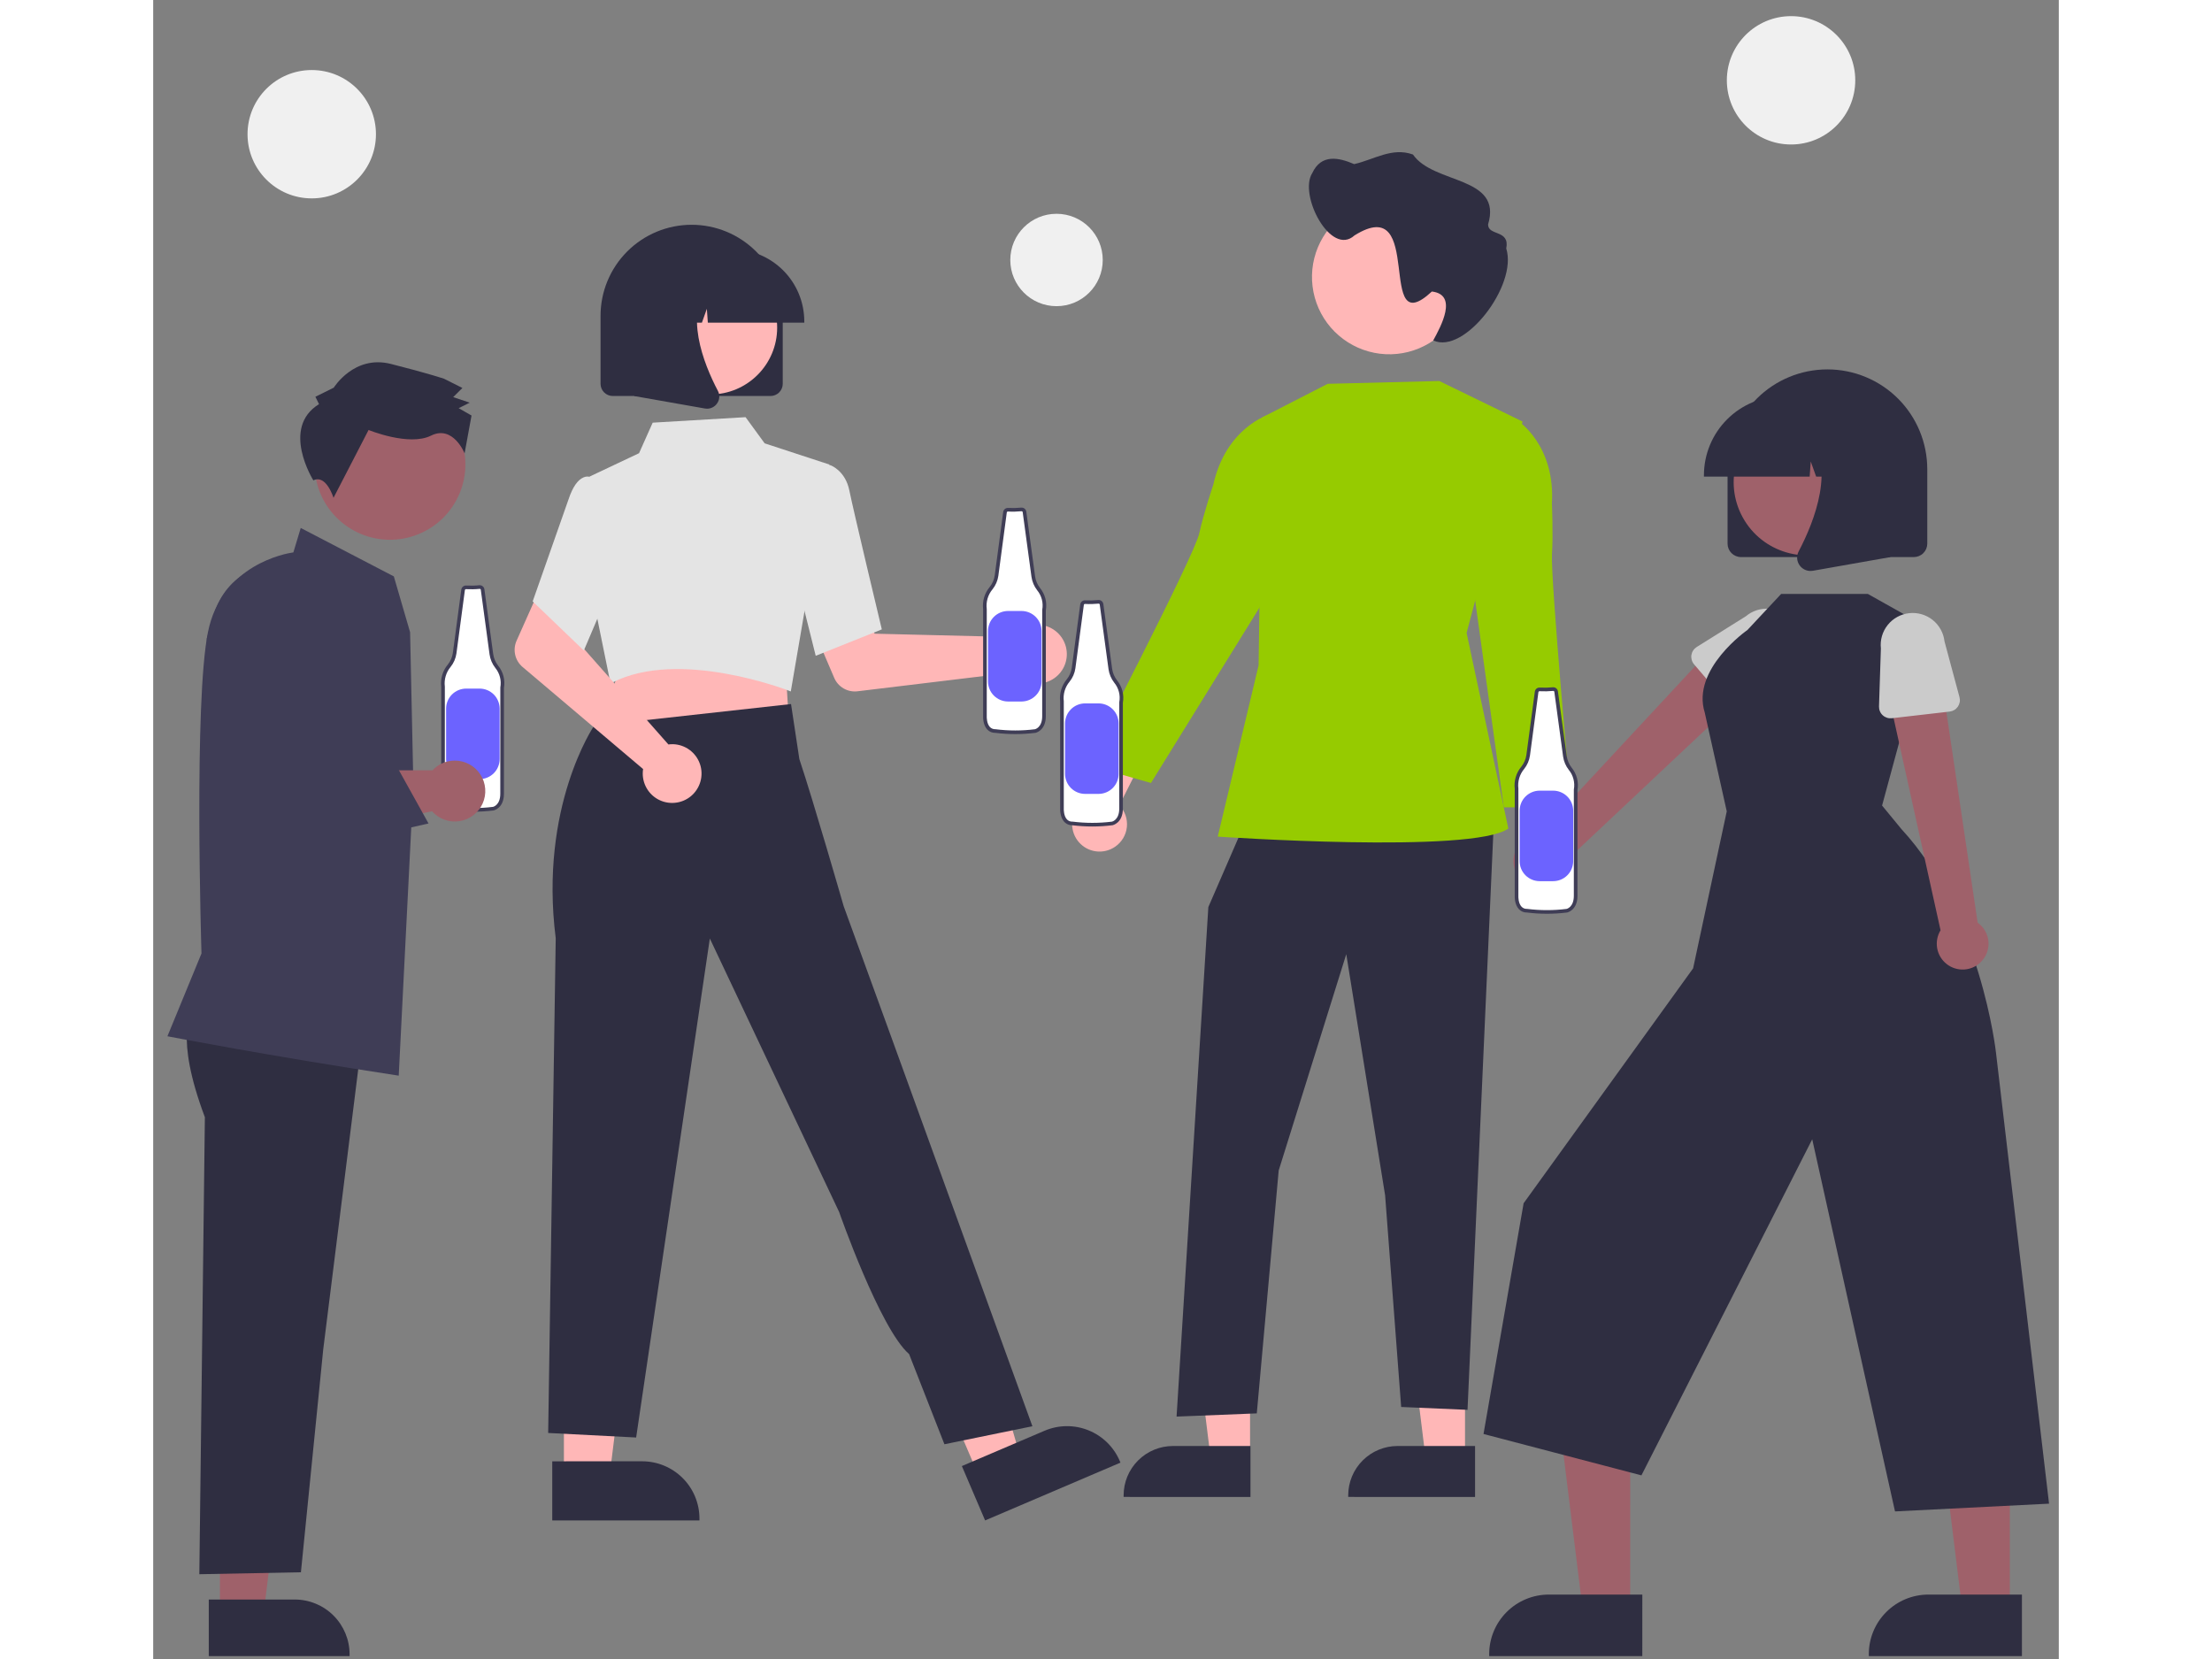 <svg width="200" height="150" viewBox="0 0 85 74" fill="none" xmlns="http://www.w3.org/2000/svg">
<rect x="0" y="0" width="85" height="74" fill="#808080" stroke="none"/>
<g clip-path="url(#clip0_5_3118)">
<path d="M14.556 26.185C14.36 26.205 14.162 26.209 13.965 26.199C13.931 26.195 13.898 26.205 13.871 26.226C13.844 26.246 13.827 26.277 13.823 26.31L13.446 29.137C13.417 29.342 13.333 29.535 13.203 29.697C13.095 29.825 13.016 29.974 12.968 30.134C12.921 30.295 12.907 30.463 12.928 30.629V35.43C12.928 35.43 12.903 36.07 13.396 36.07C13.985 36.144 14.581 36.144 15.17 36.07C15.17 36.07 15.564 35.996 15.564 35.405V30.678C15.594 30.513 15.588 30.343 15.546 30.181C15.504 30.019 15.427 29.868 15.32 29.738C15.195 29.576 15.113 29.384 15.084 29.181L14.693 26.296C14.688 26.263 14.672 26.234 14.646 26.213C14.621 26.193 14.588 26.183 14.556 26.185Z" fill="white"/>
<path d="M14.281 36.206C13.983 36.206 13.686 36.188 13.39 36.151C13.324 36.153 13.259 36.141 13.198 36.116C13.137 36.091 13.081 36.053 13.035 36.006C12.835 35.798 12.846 35.442 12.847 35.427L12.847 30.634C12.826 30.458 12.841 30.279 12.892 30.109C12.942 29.939 13.027 29.781 13.14 29.645C13.261 29.495 13.339 29.316 13.366 29.125L13.742 26.3C13.75 26.245 13.778 26.196 13.821 26.162C13.864 26.128 13.919 26.112 13.974 26.118C14.165 26.128 14.357 26.124 14.548 26.104L14.55 26.104C14.603 26.1 14.656 26.117 14.697 26.15C14.739 26.184 14.766 26.232 14.773 26.285L15.165 29.17C15.192 29.359 15.267 29.538 15.384 29.688C15.497 29.826 15.579 29.986 15.623 30.158C15.668 30.33 15.676 30.51 15.645 30.685V35.405C15.645 36.055 15.189 36.149 15.185 36.15C14.885 36.188 14.583 36.206 14.281 36.206ZM13.954 26.279C13.942 26.279 13.93 26.282 13.921 26.29C13.911 26.298 13.905 26.309 13.903 26.321L13.526 29.147C13.495 29.367 13.405 29.575 13.266 29.747C13.165 29.867 13.091 30.007 13.047 30.157C13.002 30.307 12.989 30.464 13.008 30.619L13.009 30.629V35.43C13.009 35.436 13 35.736 13.152 35.894C13.184 35.926 13.222 35.951 13.264 35.967C13.306 35.984 13.351 35.991 13.396 35.989L13.406 35.99C13.988 36.063 14.577 36.063 15.159 35.99C15.167 35.988 15.482 35.916 15.482 35.405L15.484 30.663C15.512 30.51 15.506 30.352 15.467 30.201C15.428 30.05 15.357 29.91 15.258 29.789C15.123 29.616 15.035 29.41 15.004 29.193L14.613 26.307C14.611 26.295 14.605 26.284 14.595 26.276C14.586 26.269 14.574 26.265 14.562 26.266C14.362 26.286 14.161 26.29 13.96 26.28C13.958 26.279 13.956 26.279 13.954 26.279Z" fill="#3F3D56"/>
<path d="M13.961 30.715H14.558C14.796 30.715 15.024 30.809 15.192 30.977C15.36 31.145 15.454 31.373 15.454 31.61V33.857C15.454 34.095 15.36 34.322 15.192 34.49C15.024 34.658 14.796 34.753 14.558 34.753H13.961C13.723 34.753 13.495 34.658 13.327 34.49C13.159 34.322 13.065 34.095 13.065 33.857V31.61C13.065 31.493 13.088 31.376 13.133 31.268C13.178 31.159 13.244 31.06 13.327 30.977C13.411 30.894 13.509 30.828 13.618 30.783C13.727 30.738 13.843 30.715 13.961 30.715Z" fill="#6C63FF"/>
<path d="M2.976 71.983H4.924L5.85 64.473L2.975 64.473L2.976 71.983Z" fill="#9F616A"/>
<path d="M2.479 71.347L6.315 71.347H6.315C6.964 71.347 7.585 71.604 8.044 72.063C8.502 72.521 8.76 73.142 8.76 73.79V73.87L2.479 73.87L2.479 71.347Z" fill="#2F2E41"/>
<path d="M1.751 45.161C1.751 45.161 0.907 46.114 2.305 49.833L2.058 70.219L6.589 70.131L7.585 60.186L9.398 45.675L1.751 45.161Z" fill="#2F2E41"/>
<path d="M10.952 47.979L10.902 47.972C5.106 47.088 0.733 46.241 0.689 46.233L0.635 46.222L2.154 42.529C2.142 42.143 1.813 31.307 2.443 28.193C3.052 25.179 5.925 24.685 6.253 24.639L6.581 23.55L10.734 25.71L11.459 28.201L11.606 35.029L10.952 47.979Z" fill="#3F3D56"/>
<path d="M13.453 33.926C13.266 33.926 13.081 33.964 12.909 34.039C12.738 34.114 12.584 34.224 12.457 34.361H5.477L2.92 34.905L3.34 38.141L12.435 36.186C12.586 36.356 12.777 36.485 12.99 36.562C13.204 36.64 13.433 36.663 13.658 36.628C13.883 36.594 14.095 36.504 14.276 36.367C14.457 36.23 14.6 36.049 14.694 35.842C14.787 35.635 14.827 35.408 14.809 35.182C14.792 34.956 14.719 34.737 14.595 34.547C14.472 34.356 14.303 34.199 14.103 34.091C13.903 33.982 13.68 33.925 13.453 33.926Z" fill="#9F616A"/>
<path d="M13.513 22.327C14.405 20.698 13.805 18.655 12.175 17.764C10.545 16.873 8.501 17.472 7.61 19.102C6.718 20.731 7.318 22.774 8.948 23.664C10.578 24.555 12.622 23.956 13.513 22.327Z" fill="#9F616A"/>
<path d="M7.397 18.026L7.234 17.698L8.055 17.291C8.055 17.291 8.96 15.819 10.598 16.232C12.237 16.646 12.974 16.894 12.974 16.894L13.792 17.305L13.381 17.714L14.118 17.961L13.626 18.206L14.199 18.535L13.89 20.222C13.89 20.222 13.378 18.942 12.393 19.431C11.409 19.921 9.607 19.179 9.607 19.179L8.043 22.206C8.043 22.206 7.72 21.145 7.144 21.427C7.144 21.427 5.674 19.087 7.397 18.026Z" fill="#2F2E41"/>
<path d="M3.384 38.747L2.586 36.374L2.393 28.464L2.733 27.341C2.856 26.937 3.058 26.562 3.329 26.238C3.6 25.915 3.934 25.649 4.31 25.457C4.686 25.265 5.097 25.151 5.519 25.122C5.94 25.093 6.363 25.149 6.762 25.287C7.161 25.425 7.528 25.642 7.841 25.925C8.155 26.208 8.407 26.552 8.584 26.935C8.762 27.318 8.859 27.733 8.872 28.155C8.885 28.577 8.813 28.997 8.659 29.39L6.836 34.059L6.929 34.239L10.878 34.207L12.281 36.731L3.384 38.747Z" fill="#3F3D56"/>
<path d="M42.901 37.772C43.048 37.673 43.172 37.543 43.264 37.39C43.355 37.238 43.412 37.068 43.431 36.891C43.449 36.714 43.429 36.536 43.371 36.368C43.313 36.2 43.219 36.047 43.095 35.919L45.042 32.065L42.812 32.324L41.305 35.944C41.105 36.166 40.992 36.453 40.989 36.752C40.987 37.051 41.094 37.341 41.291 37.566C41.487 37.792 41.76 37.937 42.057 37.975C42.353 38.013 42.654 37.941 42.901 37.772Z" fill="#FFB7B7"/>
<path d="M58.514 65.072L56.76 65.072L55.925 58.308L58.514 58.309L58.514 65.072Z" fill="#FFB7B7"/>
<path d="M58.962 66.772L53.304 66.771V66.7C53.304 66.116 53.536 65.556 53.949 65.144C54.362 64.731 54.922 64.499 55.506 64.499H55.506L58.962 64.499L58.962 66.772Z" fill="#2F2E41"/>
<path d="M48.926 65.072L47.171 65.072L46.336 58.308L48.926 58.309L48.926 65.072Z" fill="#FFB7B7"/>
<path d="M48.944 66.772L43.286 66.771V66.7C43.286 66.116 43.518 65.556 43.931 65.144C44.344 64.731 44.904 64.499 45.488 64.499H45.489L48.944 64.499L48.944 66.772Z" fill="#2F2E41"/>
<path d="M48.782 36.506L47.065 40.46L45.648 63.187L49.226 63.044L50.203 52.21L53.217 42.561L54.95 53.318L55.666 62.758L58.626 62.886L59.806 36.506H48.782Z" fill="#2F2E41"/>
<path d="M57.366 16.995L52.389 17.12L49.467 18.619L49.306 29.68L47.484 37.317C47.484 37.317 58.871 38.1 60.446 36.956L58.585 28.232L61.08 18.803L57.366 16.995Z" fill="#96CB00"/>
<path d="M50.235 18.802L49.772 18.49C49.772 18.49 47.852 19.065 47.285 21.623C47.285 21.623 46.851 22.906 46.66 23.789C46.442 24.801 41.617 34.097 41.617 34.097L44.505 34.926L49.802 26.366L50.235 18.802Z" fill="#96CB00"/>
<path d="M61.002 39.191C60.888 39.055 60.805 38.895 60.759 38.724C60.713 38.552 60.705 38.373 60.736 38.198C60.767 38.023 60.836 37.857 60.938 37.711C61.04 37.566 61.173 37.445 61.327 37.356L60.519 33.115L62.591 33.978L63.041 37.873C63.172 38.142 63.201 38.449 63.121 38.737C63.041 39.025 62.858 39.274 62.607 39.437C62.356 39.599 62.054 39.664 61.758 39.618C61.462 39.573 61.193 39.421 61.002 39.191Z" fill="#FFB7B7"/>
<path d="M60.331 18.935L60.863 18.762C60.863 18.762 62.55 19.844 62.389 22.459C62.389 22.459 62.452 23.812 62.392 24.713C62.323 25.746 63.251 36.012 63.251 36.012H60.245L58.957 26.715L60.331 18.935Z" fill="#96CB00"/>
<path d="M58.588 12.354C58.588 13.037 58.386 13.703 58.007 14.27C57.628 14.837 57.089 15.279 56.458 15.54C55.828 15.801 55.134 15.87 54.465 15.737C53.795 15.604 53.181 15.275 52.698 14.793C52.215 14.311 51.887 13.696 51.754 13.027C51.621 12.358 51.689 11.665 51.95 11.035C52.211 10.405 52.654 9.866 53.221 9.487C53.788 9.108 54.455 8.906 55.138 8.906C56.051 8.904 56.927 9.264 57.574 9.908C58.221 10.551 58.586 11.425 58.588 12.337C58.588 12.343 58.588 12.349 58.588 12.354Z" fill="#FFB7B7"/>
<path d="M51.699 7.723C52.103 6.854 52.885 7.026 53.569 7.32C54.436 7.128 55.26 6.553 56.193 6.893C57.112 8.23 60.199 7.837 59.542 10.012C59.542 10.534 60.524 10.23 60.353 11.084C60.873 12.727 58.474 15.839 57.097 15.184C57.437 14.56 58.215 13.143 57.035 13.003C54.497 15.363 56.773 8.507 53.584 10.501C52.527 11.467 51.081 8.689 51.699 7.723Z" fill="#2F2E41"/>
<path d="M61.606 39.535C61.771 39.568 61.94 39.564 62.103 39.525C62.266 39.485 62.418 39.41 62.549 39.305C62.68 39.201 62.786 39.069 62.861 38.918C62.935 38.768 62.975 38.603 62.979 38.436L71.642 30.286L69.693 28.732L61.775 37.252C61.493 37.265 61.226 37.38 61.023 37.577C60.821 37.773 60.697 38.037 60.677 38.319C60.656 38.6 60.739 38.879 60.91 39.103C61.082 39.327 61.329 39.481 61.606 39.535Z" fill="#9F616A"/>
<path d="M70.415 31.604L68.729 29.63C68.681 29.573 68.646 29.508 68.626 29.436C68.606 29.365 68.601 29.291 68.612 29.218C68.624 29.145 68.65 29.075 68.691 29.014C68.731 28.952 68.785 28.9 68.848 28.86L71.042 27.488C71.331 27.244 71.705 27.125 72.081 27.156C72.458 27.188 72.807 27.367 73.052 27.655C73.296 27.943 73.416 28.317 73.386 28.693C73.355 29.07 73.177 29.419 72.889 29.664L71.193 31.608C71.145 31.664 71.085 31.708 71.017 31.738C70.95 31.769 70.877 31.784 70.803 31.784C70.729 31.784 70.656 31.767 70.589 31.736C70.522 31.705 70.463 31.66 70.415 31.604Z" fill="#CBCBCB"/>
<path d="M65.882 71.818L63.764 71.818L62.756 63.652L65.883 63.652L65.882 71.818Z" fill="#9F616A"/>
<path d="M66.422 73.87L59.592 73.87V73.783C59.592 73.079 59.873 72.403 60.371 71.905C60.87 71.406 61.546 71.127 62.251 71.126H62.251L66.423 71.127L66.422 73.87Z" fill="#2F2E41"/>
<path d="M82.815 71.818L80.697 71.818L79.689 63.652L82.815 63.652L82.815 71.818Z" fill="#9F616A"/>
<path d="M83.355 73.87L76.525 73.87V73.783C76.525 73.079 76.805 72.403 77.304 71.905C77.802 71.406 78.478 71.127 79.183 71.126H79.184L83.355 71.127L83.355 73.87Z" fill="#2F2E41"/>
<path d="M77.117 35.932L79.252 28.048L76.482 26.492H72.616L71.112 28.1C71.112 28.1 68.599 29.847 69.207 31.783L70.189 36.191L68.688 43.194L61.128 53.671L59.339 63.963L66.383 65.809L74.001 50.819L77.694 67.417L84.565 67.071L82.197 46.946C82.197 46.946 81.522 40.815 77.985 36.987L77.117 35.932Z" fill="#2F2E41"/>
<path d="M81.526 42.908C81.646 42.79 81.737 42.647 81.795 42.49C81.853 42.333 81.876 42.165 81.862 41.998C81.848 41.831 81.798 41.669 81.714 41.524C81.631 41.379 81.517 41.253 81.38 41.157L79.723 29.987L77.345 30.737L79.725 41.495C79.579 41.736 79.525 42.022 79.575 42.3C79.626 42.578 79.776 42.827 79.998 43.001C80.22 43.175 80.498 43.262 80.78 43.245C81.062 43.228 81.327 43.108 81.526 42.908Z" fill="#9F616A"/>
<path d="M80.132 31.74L77.553 32.037C77.479 32.045 77.405 32.038 77.335 32.015C77.265 31.992 77.2 31.955 77.146 31.905C77.091 31.855 77.048 31.794 77.02 31.725C76.991 31.657 76.978 31.584 76.98 31.51L77.064 28.924C77.022 28.549 77.132 28.172 77.368 27.877C77.604 27.582 77.948 27.393 78.324 27.351C78.699 27.309 79.076 27.417 79.372 27.652C79.668 27.887 79.858 28.23 79.901 28.606L80.57 31.096C80.589 31.168 80.593 31.242 80.581 31.315C80.568 31.388 80.54 31.457 80.499 31.518C80.457 31.579 80.403 31.631 80.34 31.669C80.276 31.707 80.206 31.731 80.132 31.74Z" fill="#CBCBCB"/>
<path d="M70.225 24.25V20.928C70.225 19.747 70.694 18.615 71.53 17.78C72.365 16.946 73.498 16.477 74.679 16.477C75.86 16.477 76.993 16.946 77.829 17.78C78.664 18.615 79.133 19.747 79.133 20.928V24.25C79.133 24.408 79.07 24.56 78.958 24.672C78.846 24.785 78.693 24.848 78.535 24.848H70.823C70.665 24.848 70.513 24.785 70.4 24.672C70.288 24.56 70.225 24.408 70.225 24.25Z" fill="#2F2E41"/>
<path d="M75.33 24.37C76.913 23.506 77.494 21.523 76.629 19.942C75.764 18.36 73.78 17.779 72.198 18.643C70.615 19.508 70.033 21.491 70.898 23.072C71.764 24.654 73.748 25.235 75.33 24.37Z" fill="#9F616A"/>
<path d="M69.171 21.194C69.172 20.26 69.544 19.365 70.205 18.705C70.865 18.045 71.761 17.674 72.695 17.672H73.36C74.294 17.674 75.189 18.045 75.85 18.705C76.51 19.365 76.882 20.26 76.883 21.194V21.26H75.478L74.999 19.919L74.903 21.26H74.177L73.935 20.584L73.887 21.26H69.171V21.194Z" fill="#2F2E41"/>
<path d="M73.442 25.221C73.377 25.132 73.337 25.026 73.329 24.915C73.321 24.805 73.344 24.694 73.396 24.596C74.1 23.257 75.087 20.782 73.777 19.256L73.683 19.147H77.484V24.85L74.031 25.459C73.996 25.465 73.961 25.468 73.925 25.468C73.831 25.468 73.738 25.445 73.654 25.403C73.57 25.36 73.498 25.298 73.442 25.221Z" fill="#2F2E41"/>
<path d="M38.508 28.258C38.459 28.308 38.415 28.361 38.375 28.417L32.182 28.266L31.46 26.947L29.325 27.776L30.377 30.236C30.462 30.435 30.609 30.601 30.797 30.709C30.984 30.817 31.201 30.861 31.416 30.835L38.413 29.99C38.578 30.199 38.802 30.353 39.057 30.431C39.312 30.509 39.584 30.508 39.838 30.427C40.092 30.347 40.315 30.191 40.478 29.981C40.641 29.77 40.736 29.515 40.751 29.25C40.765 28.984 40.699 28.72 40.559 28.493C40.42 28.266 40.215 28.087 39.972 27.98C39.728 27.872 39.458 27.841 39.196 27.891C38.935 27.94 38.694 28.069 38.508 28.258Z" fill="#FFB7B7"/>
<path d="M18.32 65.846H20.356L21.325 57.996L18.319 57.996L18.32 65.846Z" fill="#FFB7B7"/>
<path d="M17.8 65.182L21.811 65.181H21.811C22.488 65.181 23.138 65.451 23.618 65.93C24.097 66.409 24.366 67.058 24.366 67.736V67.819L17.8 67.819L17.8 65.182Z" fill="#2F2E41"/>
<path d="M36.81 65.801L38.682 65.001L36.488 57.402L33.724 58.582L36.81 65.801Z" fill="#FFB7B7"/>
<path d="M36.071 65.394L39.759 63.819L39.759 63.819C40.382 63.553 41.086 63.545 41.715 63.798C42.344 64.05 42.847 64.542 43.113 65.165L43.145 65.241L37.108 67.819L36.071 65.394Z" fill="#2F2E41"/>
<path d="M28.217 29.959L28.364 32.343L24.061 32.804L19.557 33.285L20.882 29.664L28.217 29.959Z" fill="#FFB7B7"/>
<path d="M28.369 30.814C28.32 30.795 23.458 28.905 20.472 30.451L20.399 30.489L19.803 27.558L19.464 21.258L21.672 20.215L22.28 18.853L26.423 18.608L27.274 19.775L30.172 20.724L28.44 30.843L28.369 30.814Z" fill="#E4E4E4"/>
<path d="M28.521 25.127L29.033 21.104L30.2 20.749L30.219 20.756C30.246 20.766 30.88 21.009 31.054 21.886C31.221 22.728 32.475 27.968 32.488 28.021L32.501 28.073L29.552 29.252L28.521 25.127Z" fill="#E4E4E4"/>
<path d="M35.293 64.421L39.217 63.617L32.945 46.321L30.799 40.421C30.799 40.421 29.437 35.691 28.822 33.86L28.451 31.404L19.664 32.376C19.664 32.376 17.209 35.978 17.955 41.85L17.618 63.918L21.542 64.12L24.829 41.862L30.598 54.064C30.598 54.064 32.416 59.27 33.717 60.399L35.293 64.421Z" fill="#2F2E41"/>
<path d="M23.188 33.195C23.119 33.194 23.049 33.197 22.981 33.207L18.881 28.565L19.358 27.139L17.298 26.138L16.208 28.581C16.12 28.779 16.099 29 16.147 29.21C16.195 29.421 16.31 29.61 16.475 29.75L21.852 34.303C21.811 34.566 21.851 34.836 21.967 35.075C22.083 35.315 22.269 35.514 22.5 35.645C22.732 35.776 22.998 35.834 23.263 35.81C23.529 35.787 23.78 35.684 23.985 35.514C24.19 35.343 24.338 35.115 24.41 34.859C24.482 34.603 24.474 34.331 24.388 34.079C24.301 33.827 24.14 33.608 23.925 33.45C23.711 33.292 23.454 33.203 23.188 33.195Z" fill="#FFB7B7"/>
<path d="M16.927 26.826L18.53 22.263C18.71 21.726 18.936 21.399 19.201 21.292C19.253 21.269 19.309 21.256 19.366 21.256C19.424 21.255 19.48 21.267 19.533 21.289L20.252 22.197L20.919 24.997L19.209 29.017L16.927 26.826Z" fill="#E4E4E4"/>
<path d="M27.535 17.664H20.499C20.355 17.664 20.216 17.606 20.114 17.504C20.011 17.402 19.954 17.263 19.954 17.119V14.088C19.954 13.011 20.382 11.978 21.144 11.216C21.906 10.454 22.939 10.026 24.017 10.026C25.095 10.026 26.129 10.454 26.891 11.216C27.653 11.978 28.081 13.011 28.081 14.088V17.119C28.081 17.263 28.023 17.402 27.921 17.504C27.819 17.606 27.68 17.664 27.535 17.664Z" fill="#2F2E41"/>
<path d="M24.852 17.594C26.498 17.594 27.832 16.26 27.832 14.616C27.832 12.972 26.498 11.638 24.852 11.638C23.207 11.638 21.873 12.972 21.873 14.616C21.873 16.26 23.207 17.594 24.852 17.594Z" fill="#FFB7B7"/>
<path d="M29.042 14.391H24.74L24.696 13.774L24.476 14.391H23.813L23.726 13.167L23.288 14.391H22.007V14.33C22.008 13.479 22.347 12.662 22.949 12.06C23.552 11.457 24.369 11.118 25.221 11.118H25.828C26.68 11.118 27.497 11.457 28.1 12.06C28.703 12.662 29.041 13.479 29.042 14.33L29.042 14.391Z" fill="#2F2E41"/>
<path d="M24.705 18.23C24.673 18.23 24.64 18.227 24.608 18.221L21.458 17.666V12.463H24.926L24.84 12.563C23.646 13.955 24.546 16.212 25.188 17.434C25.236 17.524 25.257 17.625 25.249 17.726C25.242 17.827 25.206 17.924 25.145 18.005C25.095 18.075 25.029 18.131 24.952 18.17C24.876 18.209 24.791 18.23 24.705 18.23Z" fill="#2F2E41"/>
<path d="M62.441 30.737C62.245 30.757 62.047 30.761 61.85 30.751C61.816 30.747 61.783 30.757 61.756 30.778C61.73 30.799 61.712 30.829 61.708 30.863L61.331 33.689C61.302 33.894 61.218 34.087 61.088 34.249C60.981 34.377 60.901 34.526 60.853 34.687C60.806 34.847 60.792 35.015 60.813 35.181V39.982C60.813 39.982 60.789 40.622 61.281 40.622C61.87 40.696 62.466 40.696 63.055 40.622C63.055 40.622 63.449 40.548 63.449 39.957V35.23C63.479 35.065 63.473 34.896 63.431 34.733C63.389 34.571 63.312 34.42 63.206 34.29C63.08 34.128 62.998 33.936 62.97 33.733L62.578 30.848C62.574 30.816 62.557 30.786 62.532 30.765C62.506 30.745 62.474 30.735 62.441 30.737Z" fill="white"/>
<path d="M62.166 40.759C61.868 40.759 61.571 40.74 61.276 40.703C61.21 40.705 61.144 40.693 61.083 40.668C61.022 40.643 60.967 40.605 60.921 40.558C60.72 40.35 60.731 39.994 60.732 39.979L60.732 35.186C60.711 35.01 60.726 34.831 60.777 34.661C60.827 34.491 60.912 34.333 61.026 34.197C61.146 34.047 61.224 33.868 61.251 33.678L61.628 30.852C61.635 30.797 61.663 30.748 61.706 30.714C61.75 30.68 61.804 30.665 61.859 30.67C62.05 30.68 62.242 30.676 62.433 30.656L62.435 30.656C62.488 30.652 62.541 30.669 62.583 30.703C62.624 30.736 62.651 30.784 62.658 30.837L63.05 33.722C63.077 33.911 63.153 34.09 63.27 34.24C63.382 34.378 63.464 34.538 63.509 34.71C63.554 34.882 63.561 35.062 63.53 35.237V39.957C63.53 40.607 63.075 40.701 63.07 40.702C62.77 40.74 62.468 40.759 62.166 40.759ZM61.839 30.831C61.827 30.831 61.815 30.835 61.806 30.842C61.796 30.85 61.79 30.861 61.788 30.873L61.411 33.7C61.38 33.919 61.291 34.127 61.151 34.3C61.051 34.42 60.976 34.559 60.932 34.709C60.888 34.859 60.875 35.016 60.894 35.171L60.894 35.181V39.982C60.894 39.988 60.885 40.288 61.038 40.446C61.069 40.478 61.107 40.503 61.149 40.52C61.191 40.536 61.236 40.543 61.281 40.541L61.291 40.542C61.873 40.615 62.462 40.615 63.045 40.542C63.052 40.54 63.368 40.468 63.368 39.957L63.369 35.215C63.397 35.062 63.391 34.904 63.352 34.754C63.313 34.602 63.242 34.462 63.143 34.341C63.008 34.168 62.92 33.962 62.889 33.745L62.498 30.859C62.496 30.847 62.49 30.836 62.481 30.829C62.471 30.821 62.46 30.817 62.448 30.818C62.248 30.838 62.046 30.842 61.846 30.832C61.843 30.831 61.841 30.831 61.839 30.831Z" fill="#3F3D56"/>
<path d="M61.846 35.267H62.443C62.681 35.267 62.909 35.362 63.077 35.529C63.245 35.697 63.339 35.925 63.339 36.163V38.41C63.339 38.647 63.245 38.875 63.077 39.043C62.909 39.211 62.681 39.305 62.443 39.305H61.846C61.608 39.305 61.38 39.211 61.212 39.043C61.044 38.875 60.95 38.647 60.95 38.41V36.163C60.95 35.925 61.044 35.697 61.212 35.529C61.38 35.362 61.608 35.267 61.846 35.267Z" fill="#6C63FF"/>
<path d="M42.164 26.844C41.968 26.864 41.77 26.869 41.573 26.858C41.54 26.855 41.506 26.864 41.479 26.885C41.453 26.906 41.436 26.936 41.431 26.97L41.054 29.796C41.025 30.001 40.941 30.195 40.811 30.356C40.704 30.484 40.624 30.633 40.577 30.794C40.529 30.954 40.516 31.123 40.536 31.289V36.09C40.536 36.09 40.512 36.73 41.004 36.73C41.593 36.804 42.189 36.804 42.778 36.73C42.778 36.73 43.172 36.655 43.172 36.064V31.337C43.202 31.172 43.196 31.003 43.154 30.841C43.112 30.678 43.035 30.527 42.929 30.397C42.803 30.235 42.722 30.044 42.693 29.841L42.301 26.955C42.297 26.923 42.28 26.893 42.255 26.873C42.229 26.852 42.197 26.842 42.164 26.844Z" fill="white"/>
<path d="M41.889 36.866C41.592 36.866 41.294 36.847 40.999 36.811C40.933 36.812 40.867 36.8 40.806 36.775C40.745 36.75 40.69 36.713 40.644 36.665C40.444 36.458 40.455 36.102 40.455 36.086L40.455 31.294C40.434 31.117 40.45 30.939 40.5 30.769C40.551 30.599 40.635 30.44 40.749 30.304C40.87 30.154 40.947 29.975 40.974 29.785L41.351 26.959C41.358 26.905 41.387 26.855 41.43 26.822C41.473 26.788 41.528 26.772 41.582 26.778C41.773 26.788 41.965 26.783 42.156 26.764L42.158 26.764C42.212 26.76 42.264 26.776 42.306 26.81C42.347 26.843 42.374 26.892 42.382 26.944L42.773 29.83C42.8 30.019 42.876 30.197 42.993 30.348C43.105 30.485 43.187 30.646 43.232 30.818C43.277 30.99 43.284 31.169 43.253 31.345V36.064C43.253 36.715 42.798 36.808 42.793 36.809C42.493 36.847 42.191 36.866 41.889 36.866ZM41.562 26.939C41.55 26.938 41.538 26.942 41.529 26.95C41.52 26.957 41.514 26.968 41.512 26.98L41.135 29.807C41.104 30.027 41.014 30.234 40.874 30.407C40.774 30.527 40.7 30.666 40.655 30.816C40.611 30.966 40.598 31.123 40.617 31.279L40.617 31.289V36.09C40.617 36.096 40.609 36.396 40.761 36.553C40.793 36.586 40.831 36.611 40.872 36.627C40.914 36.643 40.959 36.651 41.004 36.649L41.014 36.649C41.596 36.722 42.186 36.722 42.768 36.649C42.776 36.647 43.091 36.575 43.091 36.064L43.092 31.323C43.12 31.169 43.115 31.012 43.076 30.861C43.037 30.71 42.965 30.569 42.866 30.449C42.731 30.275 42.644 30.07 42.613 29.852L42.221 26.966C42.219 26.954 42.213 26.944 42.204 26.936C42.195 26.928 42.183 26.924 42.171 26.925C41.971 26.945 41.77 26.95 41.569 26.939C41.567 26.939 41.565 26.939 41.562 26.939Z" fill="#3F3D56"/>
<path d="M41.569 31.375H42.167C42.404 31.375 42.632 31.469 42.8 31.637C42.968 31.805 43.063 32.032 43.063 32.27V34.517C43.063 34.754 42.968 34.982 42.8 35.15C42.632 35.318 42.404 35.412 42.167 35.412H41.569C41.332 35.412 41.104 35.318 40.936 35.15C40.768 34.982 40.673 34.754 40.673 34.517V32.27C40.673 32.032 40.768 31.805 40.936 31.637C41.104 31.469 41.332 31.375 41.569 31.375Z" fill="#6C63FF"/>
<path d="M38.727 22.723C38.531 22.742 38.334 22.747 38.136 22.736C38.103 22.733 38.069 22.742 38.043 22.763C38.016 22.784 37.999 22.815 37.995 22.848L37.618 25.674C37.589 25.88 37.505 26.073 37.374 26.234C37.267 26.363 37.187 26.512 37.14 26.672C37.093 26.833 37.079 27.001 37.099 27.167V31.968C37.099 31.968 37.075 32.608 37.567 32.608C38.156 32.682 38.752 32.682 39.341 32.608C39.341 32.608 39.735 32.533 39.735 31.943V27.216C39.765 27.051 39.759 26.881 39.717 26.719C39.675 26.557 39.598 26.405 39.492 26.276C39.366 26.114 39.285 25.922 39.256 25.719L38.864 22.834C38.86 22.801 38.843 22.772 38.818 22.751C38.793 22.73 38.76 22.72 38.727 22.723Z" fill="white"/>
<path d="M38.453 32.744C38.155 32.744 37.858 32.726 37.562 32.689C37.496 32.691 37.431 32.678 37.369 32.654C37.308 32.629 37.253 32.591 37.207 32.544C37.007 32.336 37.018 31.98 37.019 31.965L37.019 27.172C36.998 26.996 37.013 26.817 37.063 26.647C37.114 26.477 37.199 26.319 37.312 26.183C37.433 26.033 37.511 25.853 37.537 25.663L37.914 22.838C37.922 22.783 37.95 22.734 37.993 22.7C38.036 22.666 38.091 22.65 38.145 22.656C38.337 22.666 38.529 22.661 38.719 22.642L38.722 22.642C38.775 22.638 38.828 22.655 38.869 22.688C38.91 22.722 38.938 22.77 38.945 22.823L39.337 25.708C39.363 25.897 39.439 26.075 39.556 26.226C39.669 26.364 39.75 26.524 39.795 26.696C39.84 26.868 39.847 27.048 39.816 27.223V31.943C39.816 32.593 39.361 32.687 39.356 32.688C39.057 32.725 38.755 32.744 38.453 32.744ZM38.126 22.817C38.113 22.817 38.102 22.82 38.092 22.828C38.083 22.836 38.077 22.847 38.075 22.858L37.698 25.685C37.667 25.905 37.577 26.113 37.438 26.285C37.337 26.405 37.263 26.545 37.218 26.695C37.174 26.845 37.161 27.002 37.18 27.157L37.181 27.167V31.968C37.181 31.974 37.172 32.274 37.324 32.432C37.356 32.464 37.394 32.489 37.436 32.505C37.477 32.522 37.522 32.529 37.567 32.527L37.578 32.528C38.16 32.601 38.749 32.601 39.331 32.528C39.339 32.526 39.654 32.454 39.654 31.943L39.656 27.201C39.684 27.048 39.678 26.89 39.639 26.739C39.6 26.588 39.528 26.448 39.429 26.327C39.294 26.154 39.207 25.948 39.176 25.73L38.784 22.845C38.782 22.833 38.776 22.822 38.767 22.814C38.758 22.807 38.746 22.803 38.734 22.803C38.534 22.823 38.333 22.828 38.132 22.817C38.13 22.817 38.128 22.817 38.126 22.817Z" fill="#3F3D56"/>
<path d="M38.132 27.253H38.73C38.968 27.253 39.195 27.347 39.363 27.515C39.532 27.683 39.626 27.911 39.626 28.148V30.395C39.626 30.633 39.532 30.86 39.363 31.028C39.195 31.196 38.968 31.291 38.73 31.291H38.132C37.895 31.291 37.667 31.196 37.499 31.028C37.331 30.86 37.237 30.633 37.237 30.395V28.148C37.237 27.911 37.331 27.683 37.499 27.515C37.667 27.347 37.895 27.253 38.132 27.253Z" fill="#6C63FF"/>
<path d="M7.072 8.849C8.653 8.849 9.936 7.567 9.936 5.987C9.936 4.406 8.653 3.124 7.072 3.124C5.49 3.124 4.208 4.406 4.208 5.987C4.208 7.567 5.49 8.849 7.072 8.849Z" fill="#F0F0F0"/>
<path d="M73.057 6.445C74.639 6.445 75.921 5.163 75.921 3.582C75.921 2.002 74.639 0.72 73.057 0.72C71.475 0.72 70.193 2.002 70.193 3.582C70.193 5.163 71.475 6.445 73.057 6.445Z" fill="#F0F0F0"/>
<path d="M40.293 13.657C41.432 13.657 42.355 12.735 42.355 11.597C42.355 10.458 41.432 9.536 40.293 9.536C39.155 9.536 38.231 10.458 38.231 11.597C38.231 12.735 39.155 13.657 40.293 13.657Z" fill="#F0F0F0"/>
</g>
<defs>
<clipPath id="clip0_5_3118">
<rect width="83.93" height="73.15" fill="white" transform="translate(0.635 0.72)"/>
</clipPath>
</defs>
</svg>
